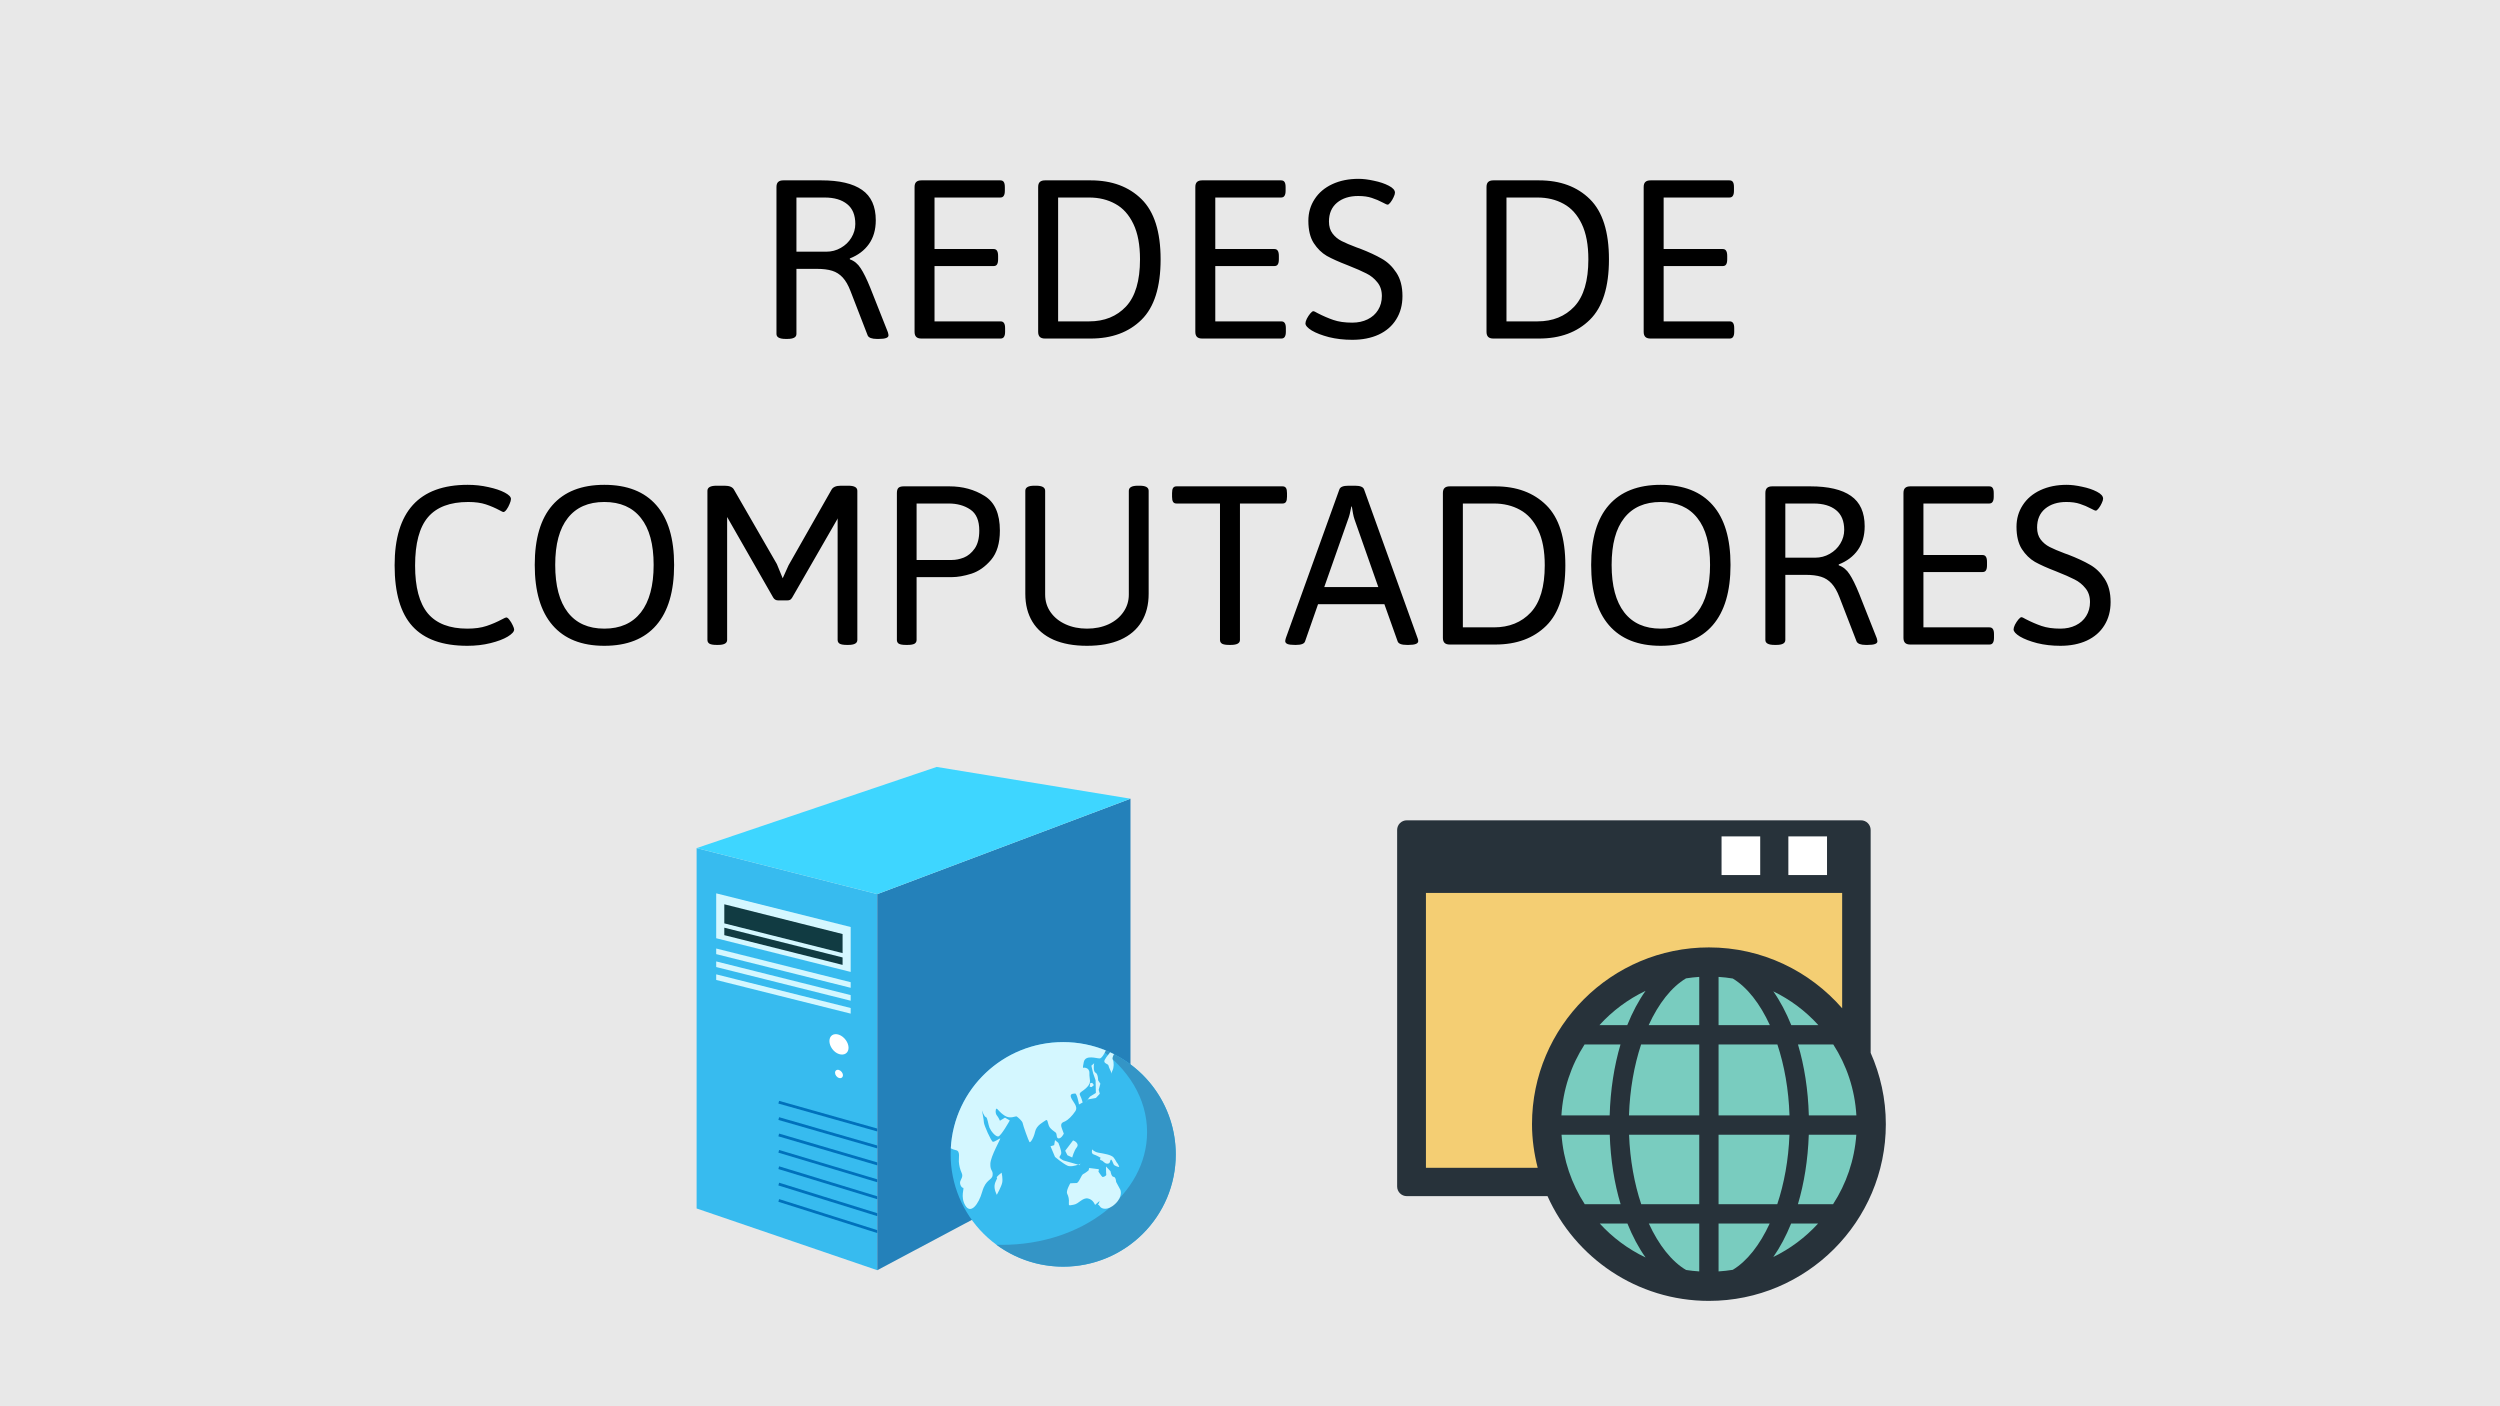 <svg width="1920" height="1080" viewBox="0 0 1920 1080" fill="none" xmlns="http://www.w3.org/2000/svg">
<rect x="0" y="0" width="1920" height="1080" fill="#808080" stroke="none"/>
<g clip-path="url(#clip0_222_24)">
<rect width="1920" height="1080" fill="#E8E8E8"/>
<path d="M603.359 260.293C598.672 260.293 596.328 259.023 596.328 256.484V143.691C596.328 141.868 596.751 140.566 597.598 139.785C598.444 138.939 599.779 138.516 601.602 138.516H630.801C644.668 138.516 655.085 140.957 662.051 145.84C669.082 150.723 672.598 158.503 672.598 169.18C672.598 176.406 670.84 182.493 667.324 187.441C663.874 192.324 658.991 196.003 652.676 198.477V199.16C656.061 200.332 658.828 202.611 660.977 205.996C663.19 209.316 665.632 214.264 668.301 220.84L681.875 255.117C682.201 256.289 682.363 257.103 682.363 257.559C682.363 259.382 679.922 260.293 675.039 260.293H673.281C671.523 260.293 669.993 260.065 668.691 259.609C667.454 259.089 666.673 258.405 666.348 257.559L653.164 223.477C651.471 219.049 649.486 215.599 647.207 213.125C644.928 210.651 642.227 208.926 639.102 207.949C635.977 206.973 632.038 206.484 627.285 206.484H611.66V256.484C611.66 259.023 609.349 260.293 604.727 260.293H603.359ZM634.512 193.301C638.613 193.301 642.357 192.324 645.742 190.371C649.193 188.418 651.895 185.814 653.848 182.559C655.866 179.238 656.875 175.723 656.875 172.012C656.875 165.176 654.792 160.098 650.625 156.777C646.458 153.392 640.697 151.699 633.34 151.699H611.66V193.301H634.512ZM707.656 260C705.833 260 704.499 259.577 703.652 258.73C702.806 257.884 702.383 256.582 702.383 254.824V143.691C702.383 141.868 702.806 140.566 703.652 139.785C704.499 138.939 705.833 138.516 707.656 138.516H768.203C769.44 138.516 770.319 138.906 770.84 139.688C771.426 140.469 771.719 141.803 771.719 143.691V146.523C771.719 148.281 771.426 149.583 770.84 150.43C770.319 151.276 769.44 151.699 768.203 151.699H717.715V191.25H763.027C764.264 191.25 765.143 191.673 765.664 192.52C766.25 193.366 766.543 194.701 766.543 196.523V199.16C766.543 200.983 766.25 202.318 765.664 203.164C765.143 203.945 764.264 204.336 763.027 204.336H717.715V246.816H768.398C769.635 246.816 770.514 247.24 771.035 248.086C771.621 248.867 771.914 250.169 771.914 251.992V254.824C771.914 256.582 771.621 257.884 771.035 258.73C770.514 259.577 769.635 260 768.398 260H707.656ZM802.578 260C800.755 260 799.421 259.577 798.574 258.73C797.728 257.884 797.305 256.582 797.305 254.824V143.691C797.305 141.868 797.728 140.566 798.574 139.785C799.421 138.939 800.755 138.516 802.578 138.516H837.637C853.913 138.516 866.934 143.333 876.699 152.969C886.465 162.604 891.348 178.001 891.348 199.16C891.348 220.449 886.465 235.911 876.699 245.547C866.934 255.182 853.913 260 837.637 260H802.578ZM836.465 246.816C848.184 246.816 857.624 243.008 864.785 235.391C871.947 227.708 875.527 215.632 875.527 199.16C875.527 188.092 873.835 179.043 870.449 172.012C867.064 164.915 862.441 159.772 856.582 156.582C850.723 153.327 844.017 151.699 836.465 151.699H812.637V246.816H836.465ZM923.281 260C921.458 260 920.124 259.577 919.277 258.73C918.431 257.884 918.008 256.582 918.008 254.824V143.691C918.008 141.868 918.431 140.566 919.277 139.785C920.124 138.939 921.458 138.516 923.281 138.516H983.828C985.065 138.516 985.944 138.906 986.465 139.688C987.051 140.469 987.344 141.803 987.344 143.691V146.523C987.344 148.281 987.051 149.583 986.465 150.43C985.944 151.276 985.065 151.699 983.828 151.699H933.34V191.25H978.652C979.889 191.25 980.768 191.673 981.289 192.52C981.875 193.366 982.168 194.701 982.168 196.523V199.16C982.168 200.983 981.875 202.318 981.289 203.164C980.768 203.945 979.889 204.336 978.652 204.336H933.34V246.816H984.023C985.26 246.816 986.139 247.24 986.66 248.086C987.246 248.867 987.539 250.169 987.539 251.992V254.824C987.539 256.582 987.246 257.884 986.66 258.73C986.139 259.577 985.26 260 984.023 260H923.281ZM1038.52 260.977C1032.14 260.977 1026.18 260.293 1020.64 258.926C1015.18 257.493 1010.78 255.801 1007.46 253.848C1004.21 251.829 1002.58 250.007 1002.58 248.379C1002.58 247.467 1002.94 246.263 1003.65 244.766C1004.43 243.268 1005.31 241.934 1006.29 240.762C1007.27 239.59 1008.05 239.004 1008.63 239.004C1009.15 239.004 1010.29 239.525 1012.05 240.566C1016.09 242.65 1020.09 244.375 1024.06 245.742C1028.03 247.109 1032.85 247.793 1038.52 247.793C1042.94 247.793 1046.88 246.947 1050.33 245.254C1053.78 243.561 1056.45 241.185 1058.34 238.125C1060.29 235 1061.27 231.419 1061.27 227.383C1061.27 223.086 1060.1 219.538 1057.75 216.738C1055.48 213.874 1052.68 211.628 1049.36 210C1046.1 208.307 1041.35 206.224 1035.1 203.75C1028.33 201.146 1022.96 198.737 1018.98 196.523C1015.08 194.245 1011.73 190.957 1008.93 186.66C1006.19 182.363 1004.82 176.667 1004.82 169.57C1004.82 163.385 1006.42 157.852 1009.61 152.969C1012.8 148.021 1017.32 144.18 1023.18 141.445C1029.04 138.711 1035.78 137.344 1043.4 137.344C1046.85 137.344 1050.79 137.832 1055.21 138.809C1059.64 139.72 1063.42 140.99 1066.54 142.617C1069.73 144.245 1071.33 146.035 1071.33 147.988C1071.33 148.835 1070.97 150.007 1070.25 151.504C1069.6 152.936 1068.82 154.238 1067.91 155.41C1067 156.582 1066.28 157.168 1065.76 157.168C1065.18 157.168 1064 156.68 1062.25 155.703C1059.32 154.141 1056.42 152.904 1053.55 151.992C1050.69 151.016 1047.21 150.527 1043.11 150.527C1036.4 150.527 1030.96 152.253 1026.8 155.703C1022.7 159.154 1020.64 163.971 1020.64 170.156C1020.64 173.867 1021.56 176.927 1023.38 179.336C1025.2 181.745 1027.51 183.665 1030.31 185.098C1033.11 186.53 1037.02 188.19 1042.03 190.078C1042.36 190.143 1043.11 190.404 1044.28 190.859C1051.18 193.529 1056.81 196.133 1061.17 198.672C1065.6 201.146 1069.34 204.727 1072.4 209.414C1075.53 214.102 1077.09 220.091 1077.09 227.383C1077.09 234.219 1075.49 240.176 1072.3 245.254C1069.18 250.332 1064.69 254.238 1058.83 256.973C1053.03 259.642 1046.26 260.977 1038.52 260.977ZM1146.91 260C1145.09 260 1143.76 259.577 1142.91 258.73C1142.06 257.884 1141.64 256.582 1141.64 254.824V143.691C1141.64 141.868 1142.06 140.566 1142.91 139.785C1143.76 138.939 1145.09 138.516 1146.91 138.516H1181.97C1198.25 138.516 1211.27 143.333 1221.04 152.969C1230.8 162.604 1235.68 178.001 1235.68 199.16C1235.68 220.449 1230.8 235.911 1221.04 245.547C1211.27 255.182 1198.25 260 1181.97 260H1146.91ZM1180.8 246.816C1192.52 246.816 1201.96 243.008 1209.12 235.391C1216.28 227.708 1219.86 215.632 1219.86 199.16C1219.86 188.092 1218.17 179.043 1214.79 172.012C1211.4 164.915 1206.78 159.772 1200.92 156.582C1195.06 153.327 1188.35 151.699 1180.8 151.699H1156.97V246.816H1180.8ZM1267.62 260C1265.79 260 1264.46 259.577 1263.61 258.73C1262.77 257.884 1262.34 256.582 1262.34 254.824V143.691C1262.34 141.868 1262.77 140.566 1263.61 139.785C1264.46 138.939 1265.79 138.516 1267.62 138.516H1328.16C1329.4 138.516 1330.28 138.906 1330.8 139.688C1331.39 140.469 1331.68 141.803 1331.68 143.691V146.523C1331.68 148.281 1331.39 149.583 1330.8 150.43C1330.28 151.276 1329.4 151.699 1328.16 151.699H1277.68V191.25H1322.99C1324.23 191.25 1325.1 191.673 1325.62 192.52C1326.21 193.366 1326.5 194.701 1326.5 196.523V199.16C1326.5 200.983 1326.21 202.318 1325.62 203.164C1325.1 203.945 1324.23 204.336 1322.99 204.336H1277.68V246.816H1328.36C1329.6 246.816 1330.48 247.24 1331 248.086C1331.58 248.867 1331.88 250.169 1331.88 251.992V254.824C1331.88 256.582 1331.58 257.884 1331 258.73C1330.48 259.577 1329.6 260 1328.36 260H1267.62ZM358.926 495.977C339.915 495.977 325.853 490.964 316.738 480.938C307.624 470.911 303.066 455.319 303.066 434.16C303.066 392.949 321.784 372.344 359.219 372.344C364.688 372.344 369.993 372.93 375.137 374.102C380.28 375.208 384.447 376.608 387.637 378.301C390.827 379.993 392.422 381.621 392.422 383.184C392.422 384.16 392.064 385.462 391.348 387.09C390.697 388.717 389.915 390.15 389.004 391.387C388.092 392.624 387.279 393.242 386.562 393.242C386.237 393.242 385.326 392.819 383.828 391.973C380.443 390.15 376.895 388.62 373.184 387.383C369.473 386.146 364.948 385.527 359.609 385.527C345.612 385.527 335.293 389.434 328.652 397.246C322.077 404.993 318.789 417.363 318.789 434.355C318.789 450.957 322.044 463.197 328.555 471.074C335.13 478.887 345.254 482.793 358.926 482.793C364.655 482.793 369.57 482.109 373.672 480.742C377.773 479.375 381.712 477.682 385.488 475.664C387.311 474.688 388.418 474.199 388.809 474.199C389.525 474.199 390.339 474.818 391.25 476.055C392.227 477.292 393.073 478.691 393.789 480.254C394.505 481.751 394.863 482.826 394.863 483.477C394.863 485.104 393.203 486.927 389.883 488.945C386.628 490.898 382.233 492.559 376.699 493.926C371.23 495.293 365.306 495.977 358.926 495.977ZM464.102 495.977C446.719 495.977 433.47 490.703 424.355 480.156C415.241 469.609 410.684 454.18 410.684 433.867C410.684 413.62 415.208 398.32 424.258 387.969C433.372 377.552 446.654 372.344 464.102 372.344C481.615 372.344 494.928 377.552 504.043 387.969C513.158 398.32 517.715 413.62 517.715 433.867C517.715 454.18 513.158 469.609 504.043 480.156C494.928 490.703 481.615 495.977 464.102 495.977ZM464.102 482.793C476.341 482.793 485.716 478.626 492.227 470.293C498.737 461.895 501.992 449.753 501.992 433.867C501.992 417.982 498.737 405.97 492.227 397.832C485.781 389.629 476.406 385.527 464.102 385.527C451.862 385.527 442.52 389.629 436.074 397.832C429.629 405.97 426.406 417.982 426.406 433.867C426.406 449.818 429.629 461.96 436.074 470.293C442.52 478.626 451.862 482.793 464.102 482.793ZM550.332 495.293C547.858 495.293 546.068 495 544.961 494.414C543.854 493.763 543.301 492.786 543.301 491.484V376.934C543.301 374.329 545.645 373.027 550.332 373.027H556.484C560.326 373.027 562.767 374.102 563.809 376.25L596.621 433.184L601.113 444.121L605.605 434.16L638.516 376.25C639.622 374.102 642.031 373.027 645.742 373.027H651.504C656.126 373.027 658.438 374.329 658.438 376.934V491.484C658.438 494.023 656.126 495.293 651.504 495.293H650.332C647.858 495.293 646.068 495 644.961 494.414C643.854 493.763 643.301 492.786 643.301 491.484V398.027L643.008 398.809L608.438 458.867C607.982 459.648 607.461 460.234 606.875 460.625C606.289 460.951 605.54 461.113 604.629 461.113H597.695C595.938 461.113 594.635 460.365 593.789 458.867L558.438 397.051V491.484C558.438 494.023 556.126 495.293 551.504 495.293H550.332ZM695.645 495.293C693.236 495.293 691.478 495 690.371 494.414C689.329 493.763 688.809 492.786 688.809 491.484V378.691C688.809 376.803 689.199 375.469 689.98 374.688C690.827 373.906 692.161 373.516 693.984 373.516H729.141C739.297 373.516 748.281 375.957 756.094 380.84C763.971 385.658 767.91 394.544 767.91 407.5C767.91 417.135 765.664 424.622 761.172 429.961C756.68 435.234 751.634 438.783 746.035 440.605C740.436 442.363 735.391 443.242 730.898 443.242H703.945V491.484C703.945 492.786 703.392 493.763 702.285 494.414C701.178 495 699.453 495.293 697.109 495.293H695.645ZM731.094 430.059C734.023 430.059 737.083 429.44 740.273 428.203C743.464 426.901 746.23 424.59 748.574 421.27C750.918 417.884 752.09 413.294 752.09 407.5C752.09 399.753 749.779 394.349 745.156 391.289C740.599 388.229 735.098 386.699 728.652 386.699H703.945V430.059H731.094ZM834.805 495.977C824.714 495.977 816.12 494.414 809.023 491.289C801.927 488.099 796.556 483.509 792.91 477.52C789.264 471.53 787.441 464.368 787.441 456.035V376.934C787.441 374.329 789.753 373.027 794.375 373.027H795.742C800.365 373.027 802.676 374.329 802.676 376.934V456.621C802.676 461.699 804.076 466.224 806.875 470.195C809.674 474.167 813.516 477.259 818.398 479.473C823.281 481.686 828.75 482.793 834.805 482.793C840.924 482.793 846.426 481.686 851.309 479.473C856.191 477.194 860 474.069 862.734 470.098C865.534 466.126 866.934 461.634 866.934 456.621V376.934C866.934 374.329 869.245 373.027 873.867 373.027H875.332C879.889 373.027 882.168 374.329 882.168 376.934V456.035C882.168 464.368 880.345 471.53 876.699 477.52C873.053 483.509 867.682 488.099 860.586 491.289C853.49 494.414 844.896 495.977 834.805 495.977ZM943.887 495.293C941.478 495.293 939.72 495 938.613 494.414C937.507 493.763 936.953 492.786 936.953 491.484V386.699H903.555C902.318 386.699 901.439 386.276 900.918 385.43C900.397 384.583 900.137 383.281 900.137 381.523V378.691C900.137 376.868 900.397 375.566 900.918 374.785C901.439 373.939 902.318 373.516 903.555 373.516H985C986.237 373.516 987.116 373.939 987.637 374.785C988.158 375.566 988.418 376.868 988.418 378.691V381.523C988.418 383.281 988.158 384.583 987.637 385.43C987.116 386.276 986.237 386.699 985 386.699H952.285V491.484C952.285 494.023 949.941 495.293 945.254 495.293H943.887ZM994.473 495.293C991.868 495.293 989.98 495.065 988.809 494.609C987.637 494.089 987.051 493.34 987.051 492.363C987.051 491.908 987.214 491.126 987.539 490.02L1028.65 375.859C1029.3 373.971 1031.61 373.027 1035.59 373.027H1040.66C1044.64 373.027 1046.95 373.971 1047.6 375.859L1088.71 490.117C1089.04 490.833 1089.2 491.582 1089.2 492.363C1089.2 494.316 1086.76 495.293 1081.88 495.293H1080.41C1076.37 495.293 1074.03 494.382 1073.38 492.559L1063.22 464.043H1012.25L1002.29 492.559C1001.7 494.382 999.388 495.293 995.352 495.293H994.473ZM1058.54 450.859L1040.37 399.199C1039.85 397.767 1039.43 396.139 1039.1 394.316C1038.78 392.493 1038.48 390.736 1038.22 389.043H1037.83C1037.05 393.405 1036.17 396.79 1035.2 399.199L1017.03 450.859H1058.54ZM1113.42 495C1111.6 495 1110.26 494.577 1109.41 493.73C1108.57 492.884 1108.14 491.582 1108.14 489.824V378.691C1108.14 376.868 1108.57 375.566 1109.41 374.785C1110.26 373.939 1111.6 373.516 1113.42 373.516H1148.48C1164.75 373.516 1177.77 378.333 1187.54 387.969C1197.3 397.604 1202.19 413.001 1202.19 434.16C1202.19 455.449 1197.3 470.911 1187.54 480.547C1177.77 490.182 1164.75 495 1148.48 495H1113.42ZM1147.3 481.816C1159.02 481.816 1168.46 478.008 1175.62 470.391C1182.79 462.708 1186.37 450.632 1186.37 434.16C1186.37 423.092 1184.67 414.043 1181.29 407.012C1177.9 399.915 1173.28 394.772 1167.42 391.582C1161.56 388.327 1154.86 386.699 1147.3 386.699H1123.48V481.816H1147.3ZM1275.43 495.977C1258.05 495.977 1244.8 490.703 1235.68 480.156C1226.57 469.609 1222.01 454.18 1222.01 433.867C1222.01 413.62 1226.54 398.32 1235.59 387.969C1244.7 377.552 1257.98 372.344 1275.43 372.344C1292.94 372.344 1306.26 377.552 1315.37 387.969C1324.49 398.32 1329.04 413.62 1329.04 433.867C1329.04 454.18 1324.49 469.609 1315.37 480.156C1306.26 490.703 1292.94 495.977 1275.43 495.977ZM1275.43 482.793C1287.67 482.793 1297.04 478.626 1303.55 470.293C1310.07 461.895 1313.32 449.753 1313.32 433.867C1313.32 417.982 1310.07 405.97 1303.55 397.832C1297.11 389.629 1287.73 385.527 1275.43 385.527C1263.19 385.527 1253.85 389.629 1247.4 397.832C1240.96 405.97 1237.73 417.982 1237.73 433.867C1237.73 449.818 1240.96 461.96 1247.4 470.293C1253.85 478.626 1263.19 482.793 1275.43 482.793ZM1362.83 495.293C1358.14 495.293 1355.8 494.023 1355.8 491.484V378.691C1355.8 376.868 1356.22 375.566 1357.07 374.785C1357.92 373.939 1359.25 373.516 1361.07 373.516H1390.27C1404.14 373.516 1414.56 375.957 1421.52 380.84C1428.55 385.723 1432.07 393.503 1432.07 404.18C1432.07 411.406 1430.31 417.493 1426.8 422.441C1423.35 427.324 1418.46 431.003 1412.15 433.477V434.16C1415.53 435.332 1418.3 437.611 1420.45 440.996C1422.66 444.316 1425.1 449.264 1427.77 455.84L1441.35 490.117C1441.67 491.289 1441.84 492.103 1441.84 492.559C1441.84 494.382 1439.39 495.293 1434.51 495.293H1432.75C1431 495.293 1429.47 495.065 1428.16 494.609C1426.93 494.089 1426.15 493.405 1425.82 492.559L1412.64 458.477C1410.94 454.049 1408.96 450.599 1406.68 448.125C1404.4 445.651 1401.7 443.926 1398.57 442.949C1395.45 441.973 1391.51 441.484 1386.76 441.484H1371.13V491.484C1371.13 494.023 1368.82 495.293 1364.2 495.293H1362.83ZM1393.98 428.301C1398.09 428.301 1401.83 427.324 1405.21 425.371C1408.67 423.418 1411.37 420.814 1413.32 417.559C1415.34 414.238 1416.35 410.723 1416.35 407.012C1416.35 400.176 1414.26 395.098 1410.1 391.777C1405.93 388.392 1400.17 386.699 1392.81 386.699H1371.13V428.301H1393.98ZM1467.13 495C1465.31 495 1463.97 494.577 1463.12 493.73C1462.28 492.884 1461.86 491.582 1461.86 489.824V378.691C1461.86 376.868 1462.28 375.566 1463.12 374.785C1463.97 373.939 1465.31 373.516 1467.13 373.516H1527.68C1528.91 373.516 1529.79 373.906 1530.31 374.688C1530.9 375.469 1531.19 376.803 1531.19 378.691V381.523C1531.19 383.281 1530.9 384.583 1530.31 385.43C1529.79 386.276 1528.91 386.699 1527.68 386.699H1477.19V426.25H1522.5C1523.74 426.25 1524.62 426.673 1525.14 427.52C1525.72 428.366 1526.02 429.701 1526.02 431.523V434.16C1526.02 435.983 1525.72 437.318 1525.14 438.164C1524.62 438.945 1523.74 439.336 1522.5 439.336H1477.19V481.816H1527.87C1529.11 481.816 1529.99 482.24 1530.51 483.086C1531.09 483.867 1531.39 485.169 1531.39 486.992V489.824C1531.39 491.582 1531.09 492.884 1530.51 493.73C1529.99 494.577 1529.11 495 1527.87 495H1467.13ZM1582.36 495.977C1575.98 495.977 1570.03 495.293 1564.49 493.926C1559.02 492.493 1554.63 490.801 1551.31 488.848C1548.05 486.829 1546.43 485.007 1546.43 483.379C1546.43 482.467 1546.78 481.263 1547.5 479.766C1548.28 478.268 1549.16 476.934 1550.14 475.762C1551.11 474.59 1551.89 474.004 1552.48 474.004C1553 474.004 1554.14 474.525 1555.9 475.566C1559.93 477.65 1563.94 479.375 1567.91 480.742C1571.88 482.109 1576.7 482.793 1582.36 482.793C1586.79 482.793 1590.73 481.947 1594.18 480.254C1597.63 478.561 1600.3 476.185 1602.19 473.125C1604.14 470 1605.12 466.419 1605.12 462.383C1605.12 458.086 1603.95 454.538 1601.6 451.738C1599.32 448.874 1596.52 446.628 1593.2 445C1589.95 443.307 1585.2 441.224 1578.95 438.75C1572.17 436.146 1566.8 433.737 1562.83 431.523C1558.93 429.245 1555.57 425.957 1552.77 421.66C1550.04 417.363 1548.67 411.667 1548.67 404.57C1548.67 398.385 1550.27 392.852 1553.46 387.969C1556.65 383.021 1561.17 379.18 1567.03 376.445C1572.89 373.711 1579.63 372.344 1587.25 372.344C1590.7 372.344 1594.64 372.832 1599.06 373.809C1603.49 374.72 1607.27 375.99 1610.39 377.617C1613.58 379.245 1615.18 381.035 1615.18 382.988C1615.18 383.835 1614.82 385.007 1614.1 386.504C1613.45 387.936 1612.67 389.238 1611.76 390.41C1610.85 391.582 1610.13 392.168 1609.61 392.168C1609.02 392.168 1607.85 391.68 1606.09 390.703C1603.16 389.141 1600.27 387.904 1597.4 386.992C1594.54 386.016 1591.05 385.527 1586.95 385.527C1580.25 385.527 1574.81 387.253 1570.64 390.703C1566.54 394.154 1564.49 398.971 1564.49 405.156C1564.49 408.867 1565.4 411.927 1567.23 414.336C1569.05 416.745 1571.36 418.665 1574.16 420.098C1576.96 421.53 1580.87 423.19 1585.88 425.078C1586.2 425.143 1586.95 425.404 1588.12 425.859C1595.03 428.529 1600.66 431.133 1605.02 433.672C1609.45 436.146 1613.19 439.727 1616.25 444.414C1619.38 449.102 1620.94 455.091 1620.94 462.383C1620.94 469.219 1619.34 475.176 1616.15 480.254C1613.03 485.332 1608.54 489.238 1602.68 491.973C1596.88 494.642 1590.11 495.977 1582.36 495.977Z" fill="black"/>
<path d="M1312.44 991.663C1261.98 991.663 1215.98 961.802 1195.25 915.598L1193.29 911.213H1080.42V637.422H1429.24V810.157L1429.88 811.591C1437.19 828.081 1440.9 845.497 1440.9 863.349C1440.9 934.101 1383.27 991.663 1312.44 991.663Z" fill="white"/>
<path d="M1436.66 808.584V637.422C1436.66 633.304 1433.33 630 1429.24 630H1080.42C1079.45 629.997 1078.48 630.187 1077.58 630.559C1076.68 630.931 1075.86 631.477 1075.17 632.167C1074.48 632.857 1073.93 633.676 1073.56 634.578C1073.19 635.48 1073 636.446 1073 637.422V911.213C1073 915.301 1076.31 918.634 1080.42 918.634H1188.49C1209.72 965.976 1257.24 999.084 1312.44 999.084C1387.38 999.084 1448.32 938.202 1448.32 863.348C1448.32 843.867 1444.1 825.355 1436.66 808.584Z" fill="#27323A"/>
<path d="M1373.46 642.35H1403.15V672.036H1373.46V642.35ZM1322.15 642.35H1351.84V672.036H1322.15V642.35Z" fill="white"/>
<path d="M1244.54 802.149C1239.7 818.5 1236.8 836.938 1236.22 856.622H1199.17C1200.36 836.648 1206.68 818.066 1216.94 802.149H1244.54ZM1228.36 787.305C1238.31 776.375 1250.31 767.388 1263.79 760.982C1258.4 768.548 1253.7 777.449 1249.73 787.305H1228.36ZM1199.26 871.465H1236.28C1236.92 890.745 1239.81 908.807 1244.63 924.838H1217.09C1207 909.242 1200.65 891.035 1199.26 871.465ZM1228.62 939.681H1249.85C1253.79 949.423 1258.46 958.236 1263.79 965.745C1250.4 959.366 1238.51 950.496 1228.62 939.681ZM1305.02 976.442C1301.59 976.239 1298.23 975.862 1294.87 975.341C1283.74 968.731 1273.88 956.12 1266.31 939.681H1305.02V976.442ZM1305.02 924.838H1260.46C1255.18 909.009 1251.85 890.832 1251.12 871.465H1305.02V924.838ZM1305.02 856.622H1251.06C1251.7 836.88 1255.03 818.268 1260.37 802.148H1305.02V856.622ZM1305.02 787.305H1266.17C1273.76 770.722 1283.68 758.025 1294.87 751.385C1298.23 750.861 1301.62 750.484 1305.02 750.254V787.305Z" fill="#79CCBF"/>
<path d="M1176.58 863.349C1176.58 874.93 1178.21 886.12 1180.95 896.863H1095.12V685.779H1414.78V774.347C1389.84 745.776 1353.27 727.612 1312.44 727.612C1237.52 727.612 1176.58 788.522 1176.58 863.349Z" fill="#F4CE73"/>
<path d="M1319.86 856.622V802.148H1365.03C1370.39 818.268 1373.72 836.88 1374.33 856.622H1319.86ZM1374.3 871.465C1373.58 890.831 1370.22 909.008 1364.94 924.837H1319.86V871.465H1374.3ZM1319.86 787.304V750.254C1323.57 750.485 1327.19 750.921 1330.76 751.501C1341.86 758.169 1351.72 770.837 1359.26 787.304H1319.86ZM1361.9 761.358C1374.99 767.707 1386.74 776.516 1396.51 787.305H1375.7C1371.78 777.622 1367.17 768.866 1361.9 761.358ZM1330.76 975.225C1327.15 975.81 1323.51 976.216 1319.86 976.442V939.681H1359.11C1351.6 956.004 1341.8 968.585 1330.76 975.225ZM1361.9 965.367C1367.11 957.918 1371.69 949.277 1375.58 939.681H1396.28C1386.55 950.347 1374.88 959.064 1361.9 965.367ZM1407.79 924.837H1380.8C1385.58 908.807 1388.48 890.745 1389.15 871.465H1425.65C1424.26 891.035 1417.91 909.241 1407.79 924.837ZM1389.18 856.622C1388.63 836.937 1385.73 818.499 1380.85 802.148H1407.96C1418.22 818.064 1424.54 836.647 1425.7 856.622H1389.18Z" fill="#79CCBF"/>
<path d="M673.729 975.523L535 928.103V651.337L673.729 686.687V975.523Z" fill="#37BBEF"/>
<path d="M673.729 975.524L868.21 872.06V613.4L673.729 686.687V975.524Z" fill="#2481BA"/>
<path d="M535 651.337L673.729 686.687L868.21 613.4L719.367 589L535 651.337Z" fill="#3ED6FF"/>
<path d="M653.331 711.95V746.438L550.04 720.572V686.084L653.331 711.95ZM550.04 732.772L653.331 758.638V754.327L550.04 728.461V732.772ZM550.04 742.687L653.331 768.553V764.242L550.04 738.376V742.687ZM550.04 752.603L653.331 778.469V774.158L550.04 748.292V752.603Z" fill="#D4F7FF"/>
<path d="M556.263 694.49V709.148L647.107 731.996V717.338L556.263 694.49ZM556.263 718.201L647.107 741.049V735.315L556.263 712.467V718.201Z" fill="#113B42"/>
<path d="M673.729 946.985V944.743L598.357 920.903L597.795 922.973L673.729 946.985ZM597.795 910.428L673.729 934.009V931.724L598.357 908.315L597.795 910.428ZM597.795 897.839L673.729 920.99V918.748L598.357 895.727L597.795 897.839ZM673.729 866.714L598.357 845.461L597.795 847.53L673.729 868.956V866.714ZM597.795 860.118L673.729 881.975V879.733L598.357 858.006L597.795 860.118ZM597.795 885.251L673.729 907.97V905.729L598.357 883.182L597.795 885.251ZM597.795 872.706L673.729 894.994V892.709L598.357 870.594L597.795 872.706Z" fill="#0071BC"/>
<path d="M644.341 794.677C640.279 793.212 636.994 795.367 636.994 799.506C636.994 803.644 640.279 808.171 644.341 809.507C648.404 810.844 651.688 808.688 651.688 804.679C651.688 800.67 648.404 796.143 644.341 794.677ZM644.341 821.75C642.656 821.233 641.316 822.181 641.316 823.863C641.316 825.544 642.656 827.355 644.341 827.872C646.027 828.389 647.366 827.441 647.366 825.76C647.366 824.078 645.983 822.311 644.341 821.75Z" fill="white"/>
<path d="M730.085 886.544C730.085 909.411 739.192 931.341 755.402 947.511C771.612 963.68 793.597 972.764 816.521 972.764C839.445 972.764 861.431 963.68 877.64 947.511C893.85 931.341 902.957 909.411 902.957 886.544C902.957 863.677 893.85 841.747 877.64 825.577C861.431 809.408 839.445 800.324 816.521 800.324C793.597 800.324 771.612 809.408 755.402 825.577C739.192 841.747 730.085 863.677 730.085 886.544Z" fill="#37BBEF"/>
<path d="M843.23 804.55C866.351 820.414 880.959 843.607 880.959 869.473C880.959 917.282 831.085 956.038 769.543 956.038C768.074 956.038 766.648 955.995 765.221 955.952C779.57 966.557 797.332 972.808 816.564 972.808C864.32 972.808 903 934.224 903 886.588C902.957 848.22 877.89 815.758 843.23 804.55Z" fill="#3495C6"/>
<path d="M845.304 889.174C845.304 889.174 842.063 887.234 839.902 886.587C837.741 885.94 838.821 882.707 838.821 882.707C838.821 882.707 840.118 884.647 843.791 885.294C847.465 885.94 853.515 886.803 855.244 888.958C856.973 891.114 857.189 892.407 858.053 893.269C858.918 894.131 859.566 896.287 859.566 896.287C859.566 896.287 855.979 895.726 855.244 894.131C854.509 892.536 853.731 890.036 853.083 890.683C852.435 891.329 852.867 893.7 850.49 893.7C848.113 893.7 847.465 891.545 845.736 891.114C844.007 890.683 845.304 889.174 845.304 889.174ZM835.58 844.339L841.63 843.262L844.656 840.028L843.791 837.011L845.088 832.269L843.359 829.682C843.359 829.682 843.359 824.724 841.414 823.862C839.47 823 840.118 817.611 840.118 817.611L840.334 816.534L838.173 818.473L839.47 824.078L841.414 829.682L841.63 839.382L837.093 842.184L833.635 846.71L835.58 844.339ZM840.118 833.346L838.821 831.622L837.309 831.838L836.876 834.64L838.389 834.855L840.118 833.346ZM857.189 907.711C857.189 907.711 856.973 903.831 855.244 903.831C853.515 903.831 852.867 899.52 852.867 899.52L849.41 895.856C849.41 895.856 849.41 901.245 849.626 902.107C849.842 902.969 847.249 904.262 846.601 903.831C845.952 903.4 843.575 899.736 843.575 899.736C843.575 899.736 844.526 897.666 843.143 897.796C843.013 897.796 842.927 897.839 842.841 897.839C842.495 897.796 841.933 897.71 840.982 897.58L836.488 897.02L836.012 898.873C836.012 898.873 833.419 901.029 831.906 901.676C830.394 902.322 828.665 908.573 826.72 908.573C824.775 908.573 821.966 908.789 821.966 908.789C821.966 908.789 818.509 914.609 819.589 916.764C820.67 918.92 821.102 921.075 820.886 923.662C820.67 926.248 821.102 925.817 824.775 925.171C828.449 924.524 831.474 919.566 835.58 920.428C839.686 921.291 840.982 925.386 840.982 925.386L844.44 922.368C844.44 922.368 844.007 924.524 843.359 924.739C842.711 924.955 844.007 925.171 844.872 926.679C845.736 928.188 850.447 930.301 856.541 924.524C862.634 918.747 860.43 913.746 860.43 913.746L857.189 907.711ZM762.326 902.538C762.758 898.442 760.381 899.52 760.597 893.7C760.813 887.88 768.808 874.301 768.16 874.301C767.512 874.301 763.838 877.103 762.542 876.887C761.245 876.672 755.627 863.954 755.627 862.014C755.627 860.075 754.114 852.746 754.114 852.746C754.114 852.746 755.843 857.704 757.14 857.919C758.436 858.135 758.868 863.523 759.949 866.11C761.029 868.697 764.487 873.008 766.647 872.792C768.808 872.576 775.507 860.506 775.507 860.506L771.834 858.35L767.944 860.721C767.944 860.721 766.864 858.135 765.567 856.626C764.271 855.117 764.487 851.453 765.351 851.453C766.215 851.453 767.209 853.953 771.618 856.841C776.026 859.73 780.045 856.841 780.909 857.488C781.774 858.135 785.231 860.937 785.447 862.661C785.663 864.386 789.985 876.241 790.633 877.103C791.282 877.965 793.875 874.085 794.955 869.128C796.036 864.17 801.222 861.799 802.95 860.506C804.679 859.212 804.463 862.014 805.544 864.601C806.624 867.188 809.433 868.697 810.73 869.774C812.026 870.852 810.946 874.301 813.107 874.301C815.268 874.301 816.996 870.636 816.996 870.636L815.484 866.541C813.971 862.446 816.132 862.014 818.077 861.152C820.022 860.29 823.479 857.057 825.856 853.393C828.233 849.728 823.911 846.279 822.615 843.046C821.318 839.813 824.127 840.028 825.64 839.813C827.152 839.597 828.665 848.219 828.665 848.219L831.474 846.71C831.474 846.71 830.826 843.908 829.529 841.322C828.233 838.735 831.258 838.735 834.932 834.855C838.605 830.975 836.488 829.122 836.66 824.293C836.833 819.465 832.123 819.982 832.123 819.982C832.123 819.982 831.042 821.707 832.339 815.671C833.635 809.636 842.495 813.085 844.656 812.869C846.341 812.697 848.459 808.515 849.28 806.748C839.167 802.609 828.146 800.324 816.521 800.324C770.364 800.324 732.635 836.407 730.215 881.888C731.252 882.449 732.635 883.052 734.234 883.354C737.692 884.001 736.179 889.389 736.395 892.191C736.611 894.994 737.259 898.011 738.556 900.813C739.852 903.616 738.124 905.34 737.475 907.28C736.827 909.22 738.34 912.238 739.636 912.238C740.933 912.238 737.259 918.92 741.365 925.817C745.471 932.715 751.521 925.171 754.33 915.255C757.14 905.34 761.894 906.633 762.326 902.538ZM818.077 883.785L819.805 887.234L823.479 888.958C823.479 888.958 824.775 883.785 826.936 881.198C829.097 878.612 825.64 876.241 824.127 875.81L818.077 883.785ZM854.034 824.724C854.164 825.156 854.38 825.371 854.38 825.371C854.38 825.371 854.25 825.112 854.034 824.724ZM828.06 894.476C826.936 894.131 825.121 893.614 822.355 892.838C815.44 890.898 817.169 891.545 814.792 890.036C812.415 888.527 814.576 887.88 815.008 885.94C815.44 884.001 812.847 877.75 812.847 877.75L810.254 875.594L809.606 879.474L806.797 880.336L810.254 888.527C810.254 888.527 816.089 893.485 819.762 895.209C821.966 896.244 825.553 895.338 828.06 894.476ZM765.567 917.626C765.567 917.626 769.024 911.375 769.673 908.358C770.321 905.34 769.241 900.598 769.241 900.598C769.241 900.598 764.703 904.047 765.567 904.478C766.431 904.909 764.271 906.849 763.838 910.298C763.406 913.746 765.567 917.626 765.567 917.626ZM852.565 808.17C850.663 810.498 848.113 813.818 848.113 815.025C848.113 816.965 851.138 816.965 851.354 818.473C851.527 819.637 853.299 823.216 854.034 824.724C853.861 824.164 853.775 823.259 854.38 822.138C855.46 820.198 855.676 815.671 854.596 813.731C854.077 812.826 854.725 811.145 855.547 809.593L852.565 808.17ZM830.048 893.7C830.653 893.442 830.999 893.269 830.999 893.269C830.999 893.269 830.567 893.442 830.048 893.7ZM829.313 894.778C828.665 894.519 829.4 894.045 830.091 893.7C829.573 893.916 828.881 894.174 828.103 894.476C829.832 894.994 829.962 895.037 829.313 894.778Z" fill="#D4F7FF"/>
</g>
<defs>
<clipPath id="clip0_222_24">
<rect width="1920" height="1080" fill="white"/>
</clipPath>
</defs>
</svg>
